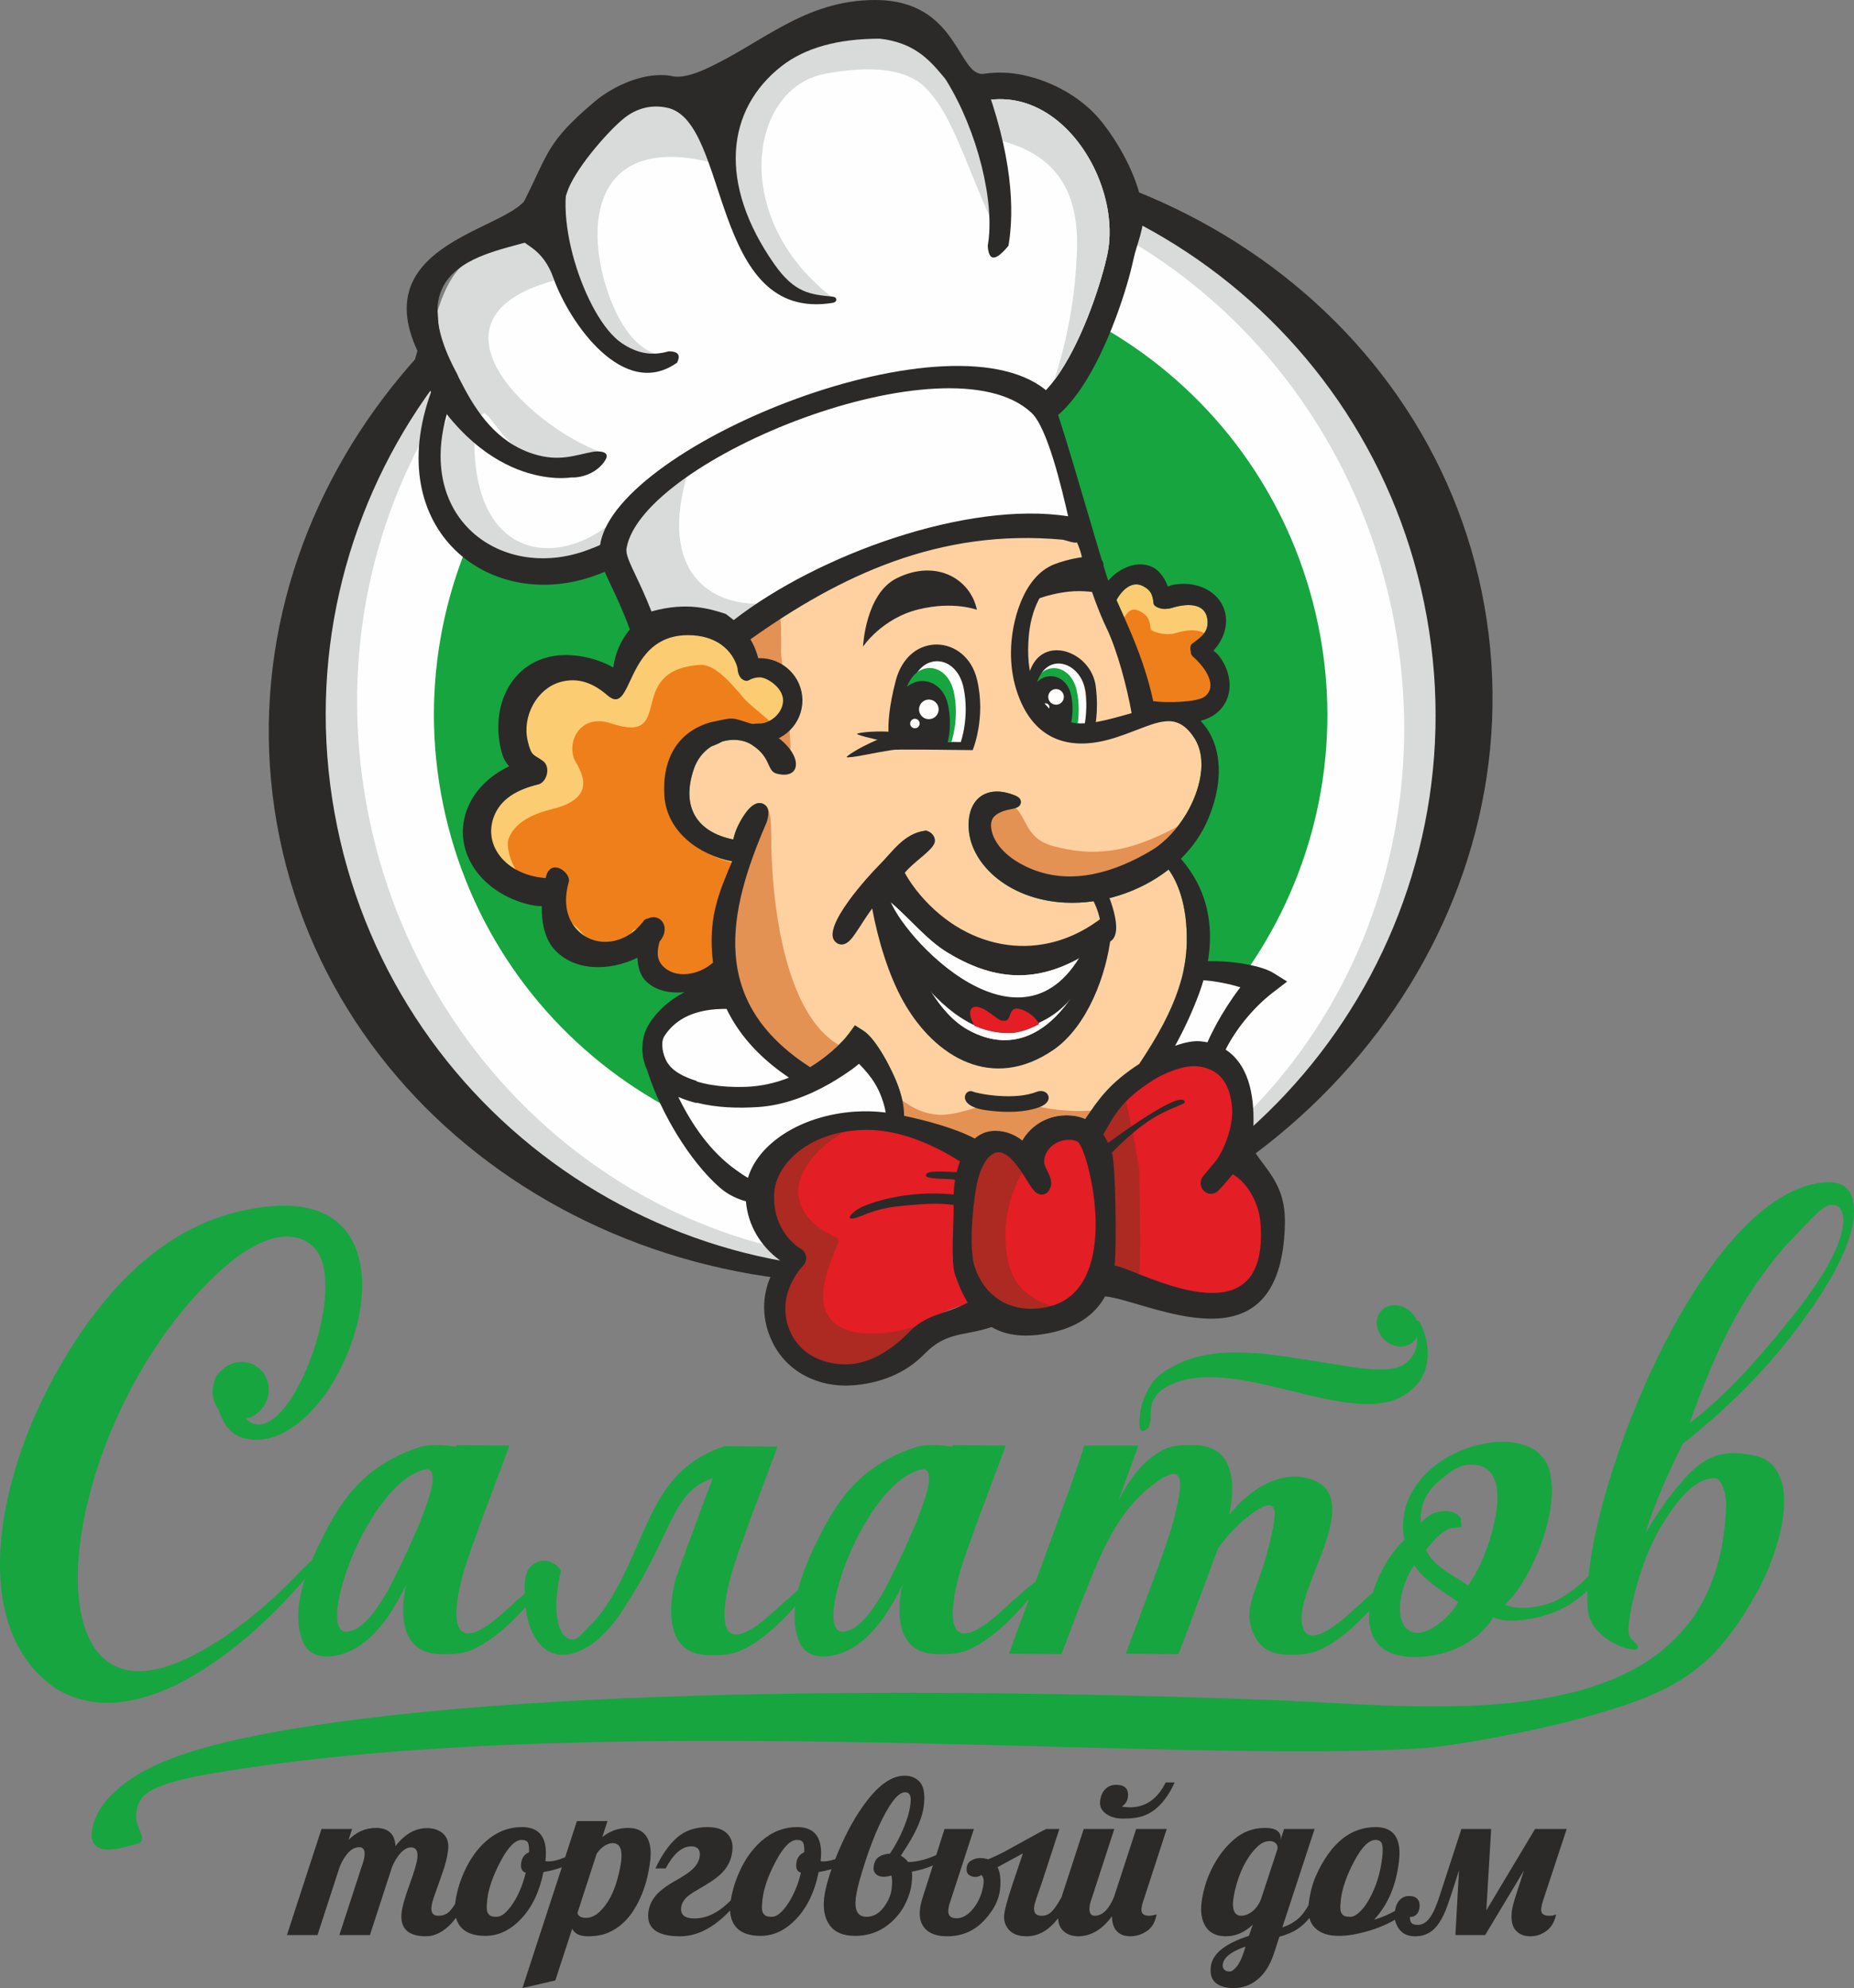 <?xml version="1.0" encoding="UTF-8"?>
<!DOCTYPE svg PUBLIC "-//W3C//DTD SVG 1.1//EN" "http://www.w3.org/Graphics/SVG/1.1/DTD/svg11.dtd">
<!-- Creator: CorelDRAW 2019 (64-Bit) -->
<svg xmlns="http://www.w3.org/2000/svg" xml:space="preserve" width="44.675mm" height="47.912mm" version="1.1" style="shape-rendering:geometricPrecision; text-rendering:geometricPrecision; image-rendering:optimizeQuality; fill-rule:evenodd; clip-rule:evenodd"
viewBox="0 0 3769.19 4042.27"
 xmlns:xlink="http://www.w3.org/1999/xlink">
 <rect x="0" y="0" width="3769.19" height="4042.27" fill="#808080" stroke="none"/>
 <defs>
  <style type="text/css">
   <![CDATA[
    .fil2 {fill:#FEFEFE}
    .fil1 {fill:#D9DADA}
    .fil0 {fill:#2B2A29}
    .fil9 {fill:#FCCC73}
    .fil10 {fill:#EF7F1A}
    .fil15 {fill:#AC2A21}
    .fil3 {fill:#17A540}
    .fil8 {fill:#E49154}
    .fil11 {fill:#FEFEFE;fill-rule:nonzero}
    .fil12 {fill:#FEFEFE;fill-rule:nonzero}
    .fil4 {fill:#2B2A29;fill-rule:nonzero}
    .fil6 {fill:#2B2A29;fill-rule:nonzero}
    .fil13 {fill:#E31E24;fill-rule:nonzero}
    .fil14 {fill:#AC2A21;fill-rule:nonzero}
    .fil5 {fill:#17A540;fill-rule:nonzero}
    .fil7 {fill:#FFD1A1;fill-rule:nonzero}
   ]]>
  </style>
 </defs>
 <g id="Слой_x0020_1">
  <g id="_2734859830208">
   <g>
    <path class="fil0" d="M562.99 1675.17c111.18,626.54 750.84,1035.14 1428.7,912.68l0 0c677.88,-122.46 1137.26,-729.62 1026.08,-1356.16l0 0c-111.19,-626.53 -750.84,-1035.15 -1428.72,-912.69l0 0c-677.86,122.46 -1137.25,729.65 -1026.06,1356.17l0 0z"/>
    <path class="fil1" d="M680.02 1652.27c109.81,613.24 695.95,1021.32 1309.18,911.51l0 0c613.24,-109.82 1021.34,-695.94 911.52,-1309.19l0 0c-109.81,-613.22 -695.95,-1021.33 -1309.19,-911.51l0 0c-613.23,109.81 -1021.32,695.96 -911.51,1309.19l0 0z"/>
    <path class="fil2" d="M745.21 1636.46c110.65,605.15 668.28,1013.75 1245.51,912.66l0 0c577.25,-101.08 955.48,-673.57 844.82,-1278.72l0 0c-110.65,-605.14 -668.28,-1013.76 -1245.53,-912.67l0 0c-577.22,101.08 -955.46,673.6 -844.81,1278.73l0 0z"/>
    <path class="fil3" d="M911.43 1681.32c125.86,485.43 621.4,776.91 1106.82,651.05l0 0c485.44,-125.86 776.93,-621.4 651.07,-1106.83l0 0c-125.86,-485.43 -621.4,-776.92 -1106.85,-651.06l0 0c-485.42,125.86 -776.91,621.41 -651.04,1106.84l0 0z"/>
   </g>
   <path class="fil4" d="M866.16 3936.92c-36.83,0 -53.39,-16.17 -49.67,-48.66 1.34,-11.81 6.72,-30.57 16.12,-56.46 9.43,-25.82 14.71,-43.64 15.82,-53.49 1.7,-14.76 -2.64,-22.15 -13.08,-22.15 -10.34,0 -20.54,8.27 -30.64,24.65 -2.87,4.67 -5.43,9.72 -7.63,15.17l-45.04 138.42 -62.15 0 48.58 -148.92c1.24,-3.38 2.09,-6.98 2.51,-10.77 1.44,-12.66 -2.07,-18.92 -10.55,-18.92 -8.5,0 -16.22,3.96 -23.07,11.86 -6.87,7.91 -12.48,17.39 -16.85,28.32l-45.04 138.42 -62.12 0 70.29 -215.72 62.2 0 -7.24 22.3c16.16,-16.25 34.63,-24.39 55.48,-24.39 25.4,0 38.71,12.38 40.02,37.03 18.6,-24.44 40.02,-36.59 64.19,-36.59 13.59,0 24.55,3.75 32.79,11.37 8.29,7.54 11.6,18.68 9.95,33.28 -1.68,14.6 -5.97,31.42 -12.98,50.54l-14.88 42.15c-3.33,9.12 -5.27,16.54 -5.91,22.3 -1.43,12.35 3.12,18.53 13.62,18.53 9.71,0 17.54,-3.08 23.44,-9.28 5.86,-6.18 12.09,-15.81 18.65,-28.81l18.14 0c-14.34,31.71 -30.31,53.98 -48.12,66.72 -12.19,8.77 -24.47,13.08 -36.84,13.08zm319.18 -166.38c-19.49,18.27 -46.39,30.2 -80.52,35.81 -7.88,39.33 -22.74,70.75 -44.7,94.34 -22,23.59 -46.34,35.38 -73.16,35.38 -33.15,0 -53.13,-12.23 -59.89,-36.59 -2.33,-8.63 -2.98,-18.06 -1.79,-28.47 1.19,-10.36 3.26,-20.93 6.29,-31.71 2.94,-10.72 7.03,-21.81 12.04,-33.15 11.58,-25.74 26.33,-46.6 44.5,-62.56 21.57,-19.13 45.99,-28.69 73.23,-28.69 36.89,0 52.74,23 47.49,68.86l-0.05 0.44c1.39,0.29 3.77,0.44 7.15,0.44 7.7,0 17.89,-2.46 30.59,-7.42 12.71,-4.88 24.86,-11.06 36.36,-18.48l2.46 11.79zm-116.49 37.03c-7.52,-1.94 -10.67,-8.32 -9.43,-19.12 1.24,-10.86 6.59,-18.27 16.05,-22.36 0.46,-9.15 -0.24,-15.61 -2.09,-19.35 -1.86,-3.8 -6.2,-5.74 -12.95,-5.74 -13.23,0 -27.46,14.6 -42.89,43.69 -15.4,29.2 -24.39,55.09 -26.97,77.68 -1.58,13.88 -1.38,22.71 0.73,26.46 2.09,3.67 4.55,6.05 7.26,7.03 2.69,1.01 6.39,1.45 11.19,1.45 9.85,0 20.54,-8.63 32.23,-25.89 11.65,-17.24 20.65,-38.53 26.9,-63.85zm94.44 113.98l-34.36 105.12 -66.88 15.61 110.85 -339.62 62.12 0 -10.59 32.43c15.71,-12.28 33.15,-18.48 52.43,-18.48 24.86,0 39.69,11.94 44.57,35.81 1.65,8.71 1.84,18.71 0.54,29.98 -1.27,11.29 -3.22,22.66 -5.89,33.95 -2.58,11.3 -6.18,22.59 -10.72,33.93 -4.5,11.29 -9.97,22.14 -16.41,32.51 -6.43,10.44 -14.11,19.63 -22.86,27.67 -8.77,8.14 -18.86,14.52 -30.1,19.35 -11.35,4.75 -24.96,7.1 -41.09,7.1 -16.02,0 -26.62,-5.09 -31.6,-15.37zm99.61 -138.2c2.74,-23.88 -3.18,-35.81 -17.65,-35.81 -4.88,0 -10.23,1.79 -16.05,5.32 -5.79,3.44 -11.14,8.84 -16.07,15.97l-39.22 120.72c1.75,6.61 7.49,9.92 17.26,9.92 9.8,0 18.97,-4.11 27.65,-12.23 16.87,-16.05 29.12,-38.91 36.9,-68.68 3.59,-13.23 6.02,-24.94 7.18,-35.22zm244.29 73.77c-40.15,53.2 -81.63,79.8 -124.27,79.8 -46.95,0 -68.58,-16.17 -64.85,-48.66 2.07,-18.27 11.79,-34.03 29.2,-47.39 7.42,-5.76 15.27,-10.93 23.72,-15.61 8.35,-4.6 16.23,-9.36 23.57,-14.32 17.1,-11.21 26.48,-23.51 28.01,-36.87 1.52,-13.31 -4.32,-20 -17.55,-20 -18.55,0 -35.81,14.96 -51.65,44.86l-20.86 0c12.55,-26.95 27.08,-47.65 43.41,-62.25 16.33,-14.52 37.16,-21.78 62.48,-21.78 25.22,0 41.34,8.76 48.29,26.31 2.4,6.18 3.13,13.67 2.12,22.43 -1,8.84 -3.17,16.62 -6.48,23.51 -3.31,6.9 -7.37,13.03 -12.25,18.35 -7.8,8.68 -19.38,17.55 -34.57,26.51l-17.83 10.6c-13.05,7.39 -21.71,13.88 -25.87,19.48 -4.08,5.53 -6.51,10.86 -7.08,15.9 -1.73,15.17 7.34,22.71 27.26,22.71 19.84,0 39.25,-7.62 58.35,-22.95 6.98,-5.6 14.28,-12.5 22.11,-20.62l14.73 0zm237.63 -86.59c-19.48,18.27 -46.39,30.2 -80.51,35.81 -7.89,39.33 -22.75,70.75 -44.71,94.34 -21.99,23.59 -46.34,35.38 -73.16,35.38 -33.15,0 -53.13,-12.23 -59.89,-36.59 -2.33,-8.63 -2.97,-18.06 -1.78,-28.47 1.19,-10.36 3.26,-20.93 6.28,-31.71 2.94,-10.72 7.03,-21.81 12.04,-33.15 11.58,-25.74 26.33,-46.6 44.5,-62.56 21.58,-19.13 46,-28.69 73.23,-28.69 36.9,0 52.74,23 47.49,68.86l-0.05 0.44c1.39,0.29 3.77,0.44 7.15,0.44 7.7,0 17.89,-2.46 30.6,-7.42 12.71,-4.88 24.86,-11.06 36.35,-18.48l2.46 11.79zm-116.49 37.03c-7.52,-1.94 -10.67,-8.32 -9.43,-19.12 1.24,-10.86 6.59,-18.27 16.05,-22.36 0.46,-9.15 -0.23,-15.61 -2.09,-19.35 -1.86,-3.8 -6.2,-5.74 -12.94,-5.74 -13.23,0 -27.47,14.6 -42.89,43.69 -15.41,29.2 -24.4,55.09 -26.98,77.68 -1.58,13.88 -1.37,22.71 0.73,26.46 2.09,3.67 4.55,6.05 7.26,7.03 2.69,1.01 6.39,1.45 11.2,1.45 9.85,0 20.54,-8.63 32.22,-25.89 11.65,-17.24 20.65,-38.53 26.9,-63.85zm225.46 -2.07c0.98,4.88 0.79,13.23 -0.55,24.93 -1.34,11.74 -5.06,24.16 -11.24,37.32 -6.1,13.1 -14.16,24.75 -24.19,34.89 -21.94,22.3 -48.39,33.44 -79.46,33.44 -23.72,0 -40.75,-6.98 -51.16,-21.06 -10.41,-14.03 -14.32,-32.66 -11.68,-55.87 2.66,-23.3 12.04,-54.16 28.09,-92.64 17.41,-41.83 37.26,-77.08 59.43,-105.76 26.04,-33.57 51.37,-50.34 75.95,-50.34 13.46,0 23.98,4.55 31.57,13.59 7.68,9.07 10.21,24.73 7.65,47.11 -2.53,22.3 -13.44,48.88 -32.51,79.59l-14.37 22.37c5.84,3.08 10.72,7.34 14.78,12.87 18.99,0 40.51,-5.84 64.55,-17.54 6.72,-3.23 12.53,-6.41 17.57,-9.64l2.62 11.79c-18.84,17.7 -44.56,29.35 -77.05,34.96zm-114.06 54.34c-2.84,25.04 4.52,37.47 22.06,37.47 13.28,0 24.78,-6.25 34.32,-18.69 9.58,-12.53 15.11,-25.24 16.59,-38.26 1.49,-13 1.21,-22 -0.7,-27.11 -4.67,1.73 -10.12,2.58 -16.46,2.58 -6.33,0 -11.29,-1.86 -14.98,-5.61 -3.67,-3.72 -5.15,-8.39 -4.52,-14.01 1.11,-9.56 4.55,-16.33 10.23,-20.36 5.74,-3.96 13.38,-6.33 23.02,-7.03 15.91,-23.88 27.98,-48.97 36.25,-75.43 2.66,-8.99 4.52,-17.7 5.48,-26.18 0.98,-8.5 0.51,-14.47 -1.32,-17.9 -1.84,-3.47 -5.17,-5.2 -10.01,-5.2 -8.83,0 -19.07,9.15 -30.88,27.42 -19.48,30.33 -38.3,75.43 -56.54,135.24 -6.93,22.87 -11.14,40.55 -12.55,53.05zm436.53 -2.72c-24.18,53.2 -53.74,79.8 -88.76,79.8 -16.54,0 -28.71,-4.37 -36.38,-13.23 -7.7,-8.92 -10.91,-19.2 -9.57,-30.98 1.32,-11.66 7.11,-32.64 17.35,-63l20.65 -61.32 -51.58 28.04c5.61,10.65 7.29,26.02 4.99,46.18 -2.28,19.89 -12.12,39.69 -29.7,59.38 -20.65,23.31 -46.48,34.94 -77.54,34.94 -19.77,0 -34.47,-4.81 -44.01,-14.52 -9.58,-9.69 -13.38,-23.24 -11.39,-40.62 0.9,-7.75 2.84,-15.97 5.76,-24.65l44.21 -138.42 59.62 0 -49.36 151.86c-1.14,2.51 -1.97,6.54 -2.58,12.01 -1.35,11.79 4.24,17.68 16.69,17.68 12.51,0 24.21,-6.98 35.04,-21.06 11.01,-14.17 17.7,-30.98 19.93,-50.55 0.83,-7.13 -0.7,-12.58 -4.45,-16.41 -3.7,2.67 -7.8,3.96 -12.4,3.96 -4.52,0 -8.84,-1.37 -12.9,-4.16 -3.85,-2.94 -5.42,-7.78 -4.67,-14.44 0.78,-6.69 3.91,-11.58 9.53,-14.83 5.56,-3.23 11.4,-4.88 17.52,-4.88 6.1,0 11.7,0.88 16.82,2.53 11.26,-4.75 21.67,-9.58 31.23,-14.55l56.16 -30.9c9.46,-5.4 19.63,-10.81 30.47,-16.26l26.75 0 -34.94 107.01 -11.55 33.28c-2.84,8.27 -4.37,14.32 -4.81,18.11 -1.39,12.09 3.67,18.11 15.19,18.11 8.68,0 16.05,-3.36 22.01,-10.13 5.92,-6.54 12.1,-15.89 18.55,-27.96l18.11 0zm92.66 -228.17c17.99,0 26,8.19 24.11,24.68 -0.95,8.4 -5.11,14.88 -12.53,19.33 4.39,1.16 10.07,1.73 17.05,1.73 31.34,0 55.51,-16.9 72.36,-50.54l18.14 0c-17.96,39.4 -41.5,62.84 -70.57,70.1 -9.25,2.22 -20.82,3.38 -34.7,3.38 -13.93,0 -25.43,-3.31 -34.52,-10 -8.99,-6.69 -12.99,-15.17 -11.8,-25.53 1.16,-10.28 4.67,-18.4 10.59,-24.29 5.84,-5.91 13.18,-8.87 21.89,-8.87zm-53.77 247.29c-1.45,12.66 2.14,18.97 10.7,18.97 15.17,0 28.14,-12.71 38.86,-38.09l45.15 -138.42 62.12 0 -47.73 146.62c-1.79,4.88 -3,10 -3.59,15.17 -1.14,9.85 4.21,14.73 16,14.73 3.1,0 7.96,-0.93 14.62,-2.72 -2.71,15.61 -9.32,26.87 -19.77,33.93 -10.44,6.97 -21.6,10.49 -33.54,10.49 -11.94,0 -21.11,-3.52 -27.62,-10.62 -6.54,-7.05 -9.72,-17.18 -9.64,-30.2 -19.94,27.23 -42.92,40.83 -68.86,40.83 -12.94,0 -23.41,-4.08 -31.47,-12.23 -7.93,-8.11 -10.88,-21.26 -8.82,-39.4 0.94,-8.12 3.16,-17.55 6.59,-28.17l45.1 -138.42 62.2 0 -47.75 146.62c-1.27,3.67 -2.12,7.34 -2.53,10.93zm331.76 37.11c-16.85,15.73 -34.99,23.56 -54.47,23.56 -26.17,0 -42.33,-12.28 -48.48,-36.87 -2.24,-8.84 -2.68,-18.92 -1.39,-30.21 1.29,-11.29 3.59,-22.59 6.83,-33.92 3.22,-11.3 7.54,-22.59 12.92,-33.8 11.84,-24.73 27.03,-45.17 45.53,-61.27 18.55,-16.17 39.67,-24.24 63.26,-24.24 12.35,0 21.03,2.02 26.04,6.2 4.96,4.16 7.14,9.33 6.41,15.66l-0.31 2.53 7.24 -22.3 62.11 0 -65.63 200.11c13.59,-4.31 25.12,-11.01 34.65,-19.92 9.48,-8.92 18.43,-22.87 26.75,-41.76l18.11 0c-15.14,37.03 -36.48,61.48 -63.95,73.26 -7.54,3.23 -14.73,5.69 -21.52,7.42l-10.06 31.14c-8.68,27.67 -21.91,47.67 -39.69,59.89 -13.1,8.92 -27.5,13.44 -43.1,13.44 -15.52,0 -27.65,-3.47 -36.25,-10.36 -8.66,-6.83 -12.06,-17.91 -10.34,-33.08 3,-26.22 28.81,-47.15 77.49,-62.76l7.85 -22.71zm50.28 -154.03c0.75,-6.39 -1.73,-11.14 -7.44,-14.08 -2.17,-1.24 -4.96,-1.89 -8.47,-1.89 -9.07,0 -17.99,4.26 -26.52,12.82 -20.62,20.7 -35.43,50.33 -44.52,88.94 -1.39,5.89 -2.37,12.15 -3.15,18.76 -1.45,12.74 0.2,21.65 4.94,26.75 2.73,3.1 6.38,4.6 10.85,4.6 7.98,0 15.79,-3 23.39,-9.12 7.52,-6.1 13.36,-14.32 17.34,-24.6l33.59 -102.17zm-65.01 198.45c-29.25,10.15 -44.68,22.37 -46.34,36.69 -0.65,5.74 1.6,10.05 6.74,12.87 1.71,0.78 4.4,1.21 7.83,1.21 3.54,0 7.99,-3.1 13.29,-9.36 5.4,-6.25 10.17,-15.89 14.55,-28.96l3.93 -12.45zm426.69 -23.36l7.26 -131.66 -8.58 27.18c-5.48,17.26 -10.62,32.56 -15.35,45.79 -4.76,13.31 -10.13,24.4 -16.05,33.39 -11.94,18.53 -28.19,27.8 -48.68,27.8 -12.51,0 -22,-3.23 -28.61,-9.69 -6.5,-6.4 -10.85,-14.38 -12.87,-23.79 -25.53,14.44 -54.16,24.52 -85.79,30.13 -9.9,1.7 -19.57,2.51 -28.96,2.51 -20.93,0 -36.85,-5.4 -47.84,-16.17 -10.98,-10.86 -15.27,-27.03 -12.82,-48.53 2.48,-21.58 7.39,-40.7 14.78,-57.47 29.61,-65.99 70.05,-98.99 121.32,-98.99 36.89,0 52.74,23 47.49,68.86 -5.66,49.62 -22.66,89.46 -50.91,119.67 16.57,-5.2 30.83,-11.22 42.72,-18.14 1.37,-9.62 4.65,-17.11 9.82,-22.43 5.2,-5.25 11.5,-7.83 19.12,-7.83 7.58,0 13.18,2.02 16.8,6.18 3.54,4.18 4.99,9.72 4.21,16.62 -0.8,6.97 -3.12,12.09 -6.92,15.4 -3.86,3.31 -7.96,4.65 -12.4,4.08 -0.67,3.23 -0.08,6.82 1.73,10.65 1.83,3.87 6.43,5.81 13.93,5.81 12.71,0 23.45,-9.12 32.17,-27.39 4.05,-8.39 7.8,-17.83 11.21,-28.24l45.4 -139.44 60.47 0 -9.85 165.58 99.15 -165.58 64.29 0 -48.4 146.62c-1.65,5.17 -2.84,10.36 -3.41,15.38 -1.11,9.71 4.26,14.52 16.05,14.52 4.11,0 7.08,-0.29 8.94,-0.85l5.24 -1.86c-2.87,14.44 -9.25,25.45 -19.02,33.07 -9.8,7.55 -20.93,11.35 -33.51,11.35 -12.56,0 -22.46,-4.08 -29.66,-12.23 -7.29,-8.11 -9.8,-21.26 -7.73,-39.4 0.73,-6.31 3.64,-17.55 8.87,-33.65l15.68 -48.45 -78.84 131.22 -60.47 0zm-175.14 -73.13c13.98,-24.96 22.77,-53.41 26.41,-85.27 1.38,-12.09 1.24,-20.92 -0.49,-26.53 -1.65,-5.61 -6.1,-8.48 -13.2,-8.48 -13.67,0 -28.11,14.6 -43.54,43.69 -15.4,29.2 -24.39,55.09 -26.97,77.68 -1.58,13.88 -1.37,22.71 0.73,26.46 2.09,3.67 4.55,6.05 7.26,7.03 2.69,1.01 6.59,1.45 11.84,1.45 5.2,0 11.29,-3.23 18.22,-9.64 7,-6.45 13.62,-15.25 19.77,-26.38z"/>
   <g>
    <path class="fil5" d="M3317.86 3115.49c0,1.96 -0.97,3.91 -2.94,5.87 -16.85,28.89 -71.19,117.8 -143.87,151.67 -46.53,21.67 -111.5,28.76 -134.86,15.03 -45.02,71.47 -131.55,85.54 -179.19,80.03 -126.42,-14.62 -65.26,-179.12 -2.02,-237.05 -32.83,-180.65 259.55,-263.2 294.54,-143.01 25.1,86.22 -41.28,231.95 -89.8,274.26 18.89,11.34 70.25,8.18 103.39,-7.68 77.11,-36.89 144.89,-149.42 144.47,-149.42 6.86,0 10.28,3.43 10.28,10.28zm-353.45 141.55c-32.31,-21.56 -72.43,-46.53 -89.09,-74.92 -25.83,33.67 -47.51,117.86 -6.01,135.45 31.48,13.35 82.42,-33.63 95.09,-60.53zm21.88 -279.02c-19.74,0.95 -36.49,13.51 -50.21,24.39 -34.3,27.18 -49.31,50.67 -47.63,94.39 15.67,-18.59 33.52,-24.41 49.19,-24.41 14.69,0 25.45,4.89 32.31,14.68 0,0.98 0,3.43 0,7.35 0.98,2.94 1.47,5.38 1.47,7.34 0,2.94 -4.89,4.4 -14.7,4.4 -17.62,0 -38.94,20.9 -57.99,45.49 20.46,37.67 53.52,48.68 85.85,72.18 17.71,-26.06 27.88,-47.12 38.99,-78.46 17.39,-49.11 50.17,-171.58 -37.28,-167.35z"/>
    <path class="fil5" d="M1255.56 3289.28c-22.73,30.57 -45.53,51.71 -68.4,63.45 -22.86,11.73 -43.2,14.84 -60.98,9.35 -17.78,-5.49 -32.25,-19.46 -43.42,-41.93 -11.16,-22.48 -16.49,-53.11 -15.97,-91.9 -0.14,-18.83 3.1,-32.27 9.7,-40.31 6.6,-8.04 14.26,-12.78 22.95,-14.22 8.7,-1.44 16.87,-0.06 24.51,4.13 7.64,4.19 12.98,9.52 16.04,15.95 -8.89,42.17 -11.1,75.29 -6.61,99.36 4.48,24.06 13.65,37.45 27.49,40.11 13.84,2.67 21.86,-12.44 42.4,-32.23 20.55,-19.78 41.78,-52.44 64.21,-97.73 56.41,-114.13 75.68,-221.77 208.57,-263.69l-8.93 60.11c-109.78,27.72 -86.39,106.09 -211.56,289.56z"/>
    <path class="fil5" d="M862.37 3190.46c-3.57,-11.07 -6.45,-23.01 -8.64,-35.82 -45.93,125.68 -101.29,195.85 -166.08,210.53 -38.62,8.75 -63.29,-2.13 -74.03,-32.64 -16.41,-46.66 -5.05,-110.02 34.04,-190.07 41.22,-84.39 86.04,-160.6 203.6,-199.63 20.93,-6.95 48.47,-5.59 78.17,-1.16l-67.07 248.79zm0.78 -202.37c-116.78,27.88 -223.23,334.14 -157.92,329.5 28.04,-1.98 55.67,-34.89 84.75,-86.03 13.32,-26.57 132.95,-257.73 73.17,-243.46z"/>
    <path class="fil5" d="M1871.38 3190.46c-3.57,-11.07 -6.45,-23.01 -8.64,-35.82 -45.93,125.68 -101.29,195.85 -166.08,210.53 -38.62,8.75 -63.29,-2.13 -74.03,-32.64 -16.4,-46.66 -5.05,-110.02 34.04,-190.07 41.22,-84.39 86.04,-160.6 203.6,-199.63 20.94,-6.95 48.47,-5.59 78.17,-1.16l-67.07 248.79zm0.78 -202.37c-116.78,27.88 -223.24,334.14 -157.93,329.5 28.04,-1.98 55.67,-34.89 84.76,-86.03 13.31,-26.57 132.94,-257.73 73.17,-243.46z"/>
    <path class="fil5" d="M1102.34 3222.67c-0.67,4.85 -4.52,11.23 -11.55,19.16 -52.24,62.93 -98.62,101.48 -139.13,115.63 -18.67,6.3 -36.57,5.85 -54.2,5.82 -64.02,-0.09 -93.7,-48.97 -69.49,-153.46 1.11,-4.78 76.4,-208.64 100.64,-271.64l106.75 1.1c-8.54,27.55 -80.93,209.99 -96.17,269.2 -22.69,88.04 -19.13,164.17 86.71,68.09 45.8,-41.59 70.17,-62.18 73.08,-61.78 2.91,0.4 4.02,3.03 3.35,7.88z"/>
    <path class="fil5" d="M2111.36 3222.67c-0.67,4.85 -4.52,11.23 -11.55,19.16 -52.23,62.93 -98.61,101.48 -139.13,115.63 -18.67,6.3 -36.57,5.85 -54.2,5.82 -64.02,-0.09 -93.7,-48.97 -69.49,-153.46 1.11,-4.78 76.4,-208.64 100.64,-271.64l106.75 1.1c-8.54,27.55 -80.92,209.99 -96.17,269.2 -22.69,88.04 -19.13,164.17 86.71,68.09 45.8,-41.59 70.17,-62.18 73.08,-61.78 2.91,0.4 4.02,3.03 3.35,7.88z"/>
    <path class="fil5" d="M2823.47 3223.72c-0.66,4.84 -4.52,11.23 -11.55,19.15 -52.23,62.94 -98.61,101.49 -139.13,115.63 -18.67,6.31 -36.58,5.86 -54.2,5.83 -30.35,-0.04 -52.98,-11.06 -65.81,-33.76 -24.91,-44.1 -8.29,-77.21 6.43,-119.95 7.33,-21.3 13.25,-39.7 16.52,-52.4 20.05,-77.83 33.06,-130.38 -38.54,-74.62 -54.11,42.12 -85.49,99.37 -111.79,160.26 -25.73,43.21 -47.97,86.41 -59.72,119.28l-10.01 0c57.27,-91.52 99.63,-305.92 237.05,-353.9 18.67,-6.3 36.78,-8.52 54.2,-5.82 137.59,21.29 2.16,201.74 -0.66,282.33 -1.59,45.44 22.91,62.58 100.79,-8.12 45.8,-41.58 78.59,-71.38 81.49,-70.98 2.91,0.4 -4.4,12.24 -5.06,17.08z"/>
    <path class="fil5" d="M2314.41 2939.25c-4.88,13.58 -20.88,57.42 -40.99,112.28 0.97,-1.91 1.94,-3.81 2.93,-5.69 23.69,-45.27 54.1,-83.1 96.54,-101.82 18.67,-6.31 36.57,-5.86 54.19,-5.83 64.03,0.1 93.71,48.98 69.49,153.47 -1.11,4.78 -76.4,208.64 -100.64,271.64l-106.75 -1.1c8.54,-27.55 80.92,-209.99 96.17,-269.2 20.05,-77.83 27.81,-128.27 -43.8,-72.52 -82.21,64.01 -111.99,162.92 -151.1,256.48 -14.91,40.29 -26.8,72.16 -32.25,86.33l-106.75 -1.1c8.18,-26.37 133.76,-356.68 152.82,-422.94l110.15 0z"/>
    <path class="fil5" d="M1647.22 3224.78c-0.67,4.84 -4.52,11.23 -11.55,19.15 -52.24,62.94 -98.61,101.49 -139.13,115.63 -18.67,6.31 -36.57,5.86 -54.2,5.83 -64.02,-0.1 -93.7,-48.98 -69.49,-153.47 1.11,-4.78 76.4,-208.64 100.64,-271.64l106.75 1.11c-8.54,27.55 -80.92,209.98 -96.17,269.19 -22.69,88.05 -19.13,164.18 86.71,68.1 45.8,-41.59 70.17,-62.18 73.08,-61.78 2.91,0.4 4.02,3.04 3.35,7.89z"/>
    <g>
     <path class="fil5" d="M2370.25 2820.38c-10.72,5.97 -19.58,15.18 -26.44,27.91 -2.94,6.85 -4.4,16.16 -4.4,27.91 0,11.74 -1.48,20.56 -4.4,26.44l-5.88 4.4c-9.79,6.85 -13.95,-0.24 -12.49,-21.3 1.47,-21.05 6.13,-38.92 13.95,-53.61 9.8,-22.53 26.44,-39.66 49.95,-51.41 43.08,-25.46 99.88,-35.26 170.38,-29.38 17.63,0 76.88,8.32 177.73,24.96 61.69,10.77 102.32,10.77 121.91,0 11.74,-6.85 20.07,-15.67 24.96,-26.43 5.88,-12.73 7.1,-24.48 3.67,-35.25 -3.43,-10.77 -3.18,-20.08 0.74,-27.91 1.96,-0.99 2.94,-1.47 2.94,-1.47 4.39,-2.75 56.76,101.06 -29.59,152.44 -113.62,67.61 -349.92,-91.46 -483.03,-17.31z"/>
     <path class="fil3" d="M2867.91 2667.04c18.44,16.95 21.57,43.59 6.98,59.45 -14.6,15.9 -41.4,15.02 -59.85,-1.93 -18.45,-16.95 -21.55,-43.57 -6.95,-59.46 14.6,-15.89 41.4,-15.01 59.83,1.94z"/>
    </g>
    <path class="fil5" d="M496.88 2924.45c-24.18,-6 -41.68,-24.73 -52.14,-57.36 -14.03,-43.71 -12.63,-69.77 4.2,-78.13 6.56,-3.26 11.42,0.06 14.57,9.88 1.05,3.29 2.17,8.45 3.33,15.46 1.16,7.03 2.27,12.19 3.32,15.46 73.87,230.29 255,-204.62 168.42,-292.98 -29.99,-30.62 -94.01,-45.53 -203.25,58.72 -324.17,309.42 -397.18,956.87 -39.32,768.56 79.34,-41.76 149.04,-100.2 216.53,-171.18 19.03,-20.02 42.06,-36.01 59.98,-59.03l13.84 -14.72c-12.81,20.87 -26.47,41.39 -41.8,60.87 -120.52,153.67 -358.07,357.62 -529.75,254.03 -183.55,-123.53 -124.78,-441.7 20.7,-679.37 96.29,-157.31 227.15,-286.87 418.4,-302.35 339.73,-27.5 136.06,520.06 -57.02,472.15z"/>
    <path class="fil3" d="M491.33 2769.11c31.5,0 56.1,26.17 54.92,58.46 -1.17,32.28 -27.66,58.46 -59.17,58.46 -31.5,0 -56.09,-26.18 -54.92,-58.46 1.17,-32.29 27.66,-58.46 59.17,-58.46z"/>
    <path class="fil5" d="M3705.9 2404.22c37.9,-3.86 58.72,10.88 62.6,45.37 6.8,60.57 -36.71,151.08 -130.53,271.51 -60.4,76.64 -132.86,148.25 -217.39,214.81 -27.32,56.53 -58.05,121.67 -75.2,181.71 21.16,-38.09 46.99,-74.5 77.46,-109.21 40.64,-46.56 72.53,-53.94 103.85,-53.94 11.2,0 46.39,3.74 61.39,12.54 77.92,45.73 20.81,201.5 -10.55,259.95 -89.6,167.05 -168.14,212.26 -348.08,262.55 -123.92,34.63 -282.36,61.32 -333.35,64.69 -509.6,33.76 -1646.79,-78.89 -2429.06,45.81 -55.88,8.9 -132.61,21.29 -167.4,45.27 -16.28,11.22 -22.96,29.04 -22.96,50.15 0,21.12 22.01,41.82 6.73,52.38l-30.62 7.92c-50.78,13.14 -72.67,-0.46 -65.03,-38.27 7.64,-37.81 33.42,-67.74 72.69,-96.33 52.62,-38.31 138.31,-68.25 260.14,-92.38 543.04,-107.53 1515.1,-93.26 2070.87,-71.94 334.2,12.82 900.2,93.41 917.73,-393.36 1,-27.91 -9.99,-57.89 -22.69,-57.89 -27.93,0 -61.36,18.65 -108.12,95.56 -43.82,72.08 -67.62,177.93 -67.62,213.49 0,9.32 3.18,16.52 9.53,21.59 6.35,5.08 9.53,9.31 9.53,12.71 0,3.38 -2.12,5.08 -6.35,5.08 -31.33,0 -90.71,-33.43 -95.24,-78.92 -20.31,-203.74 222.16,-844.76 477.66,-870.84zm41.17 70.78c-1.98,-17.66 -10.17,-26.12 -24.57,-25.35 -21.88,2.46 -52.06,42.98 -94.16,85.19 -95.05,110.89 -142.42,217.07 -193.37,358.58 56.6,-42.13 120.06,-106.77 190.35,-193.89 84.77,-102.38 125.35,-177.22 121.74,-224.52z"/>
   </g>
   <g>
    <path class="fil6" d="M2181.19 2448.38c6.12,-4.23 10.93,-10.3 14.34,-18.38 1.38,-4.31 1.72,-10.01 1.05,-17.1 -0.68,-7.1 -0.3,-12.5 1.12,-16.22l3.29 -3c5.52,-4.7 8.44,-0.65 8.77,12.14 0.33,12.79 -1.44,23.84 -5.32,33.17 -4.61,14.16 -13.66,25.47 -27.17,33.92 -24.53,17.86 -58.25,27.07 -101.14,27.6 -10.64,1.02 -46.88,-0.57 -108.73,-4.79 -37.86,-2.93 -62.38,-0.57 -73.59,7.06 -6.69,4.81 -11.2,10.61 -13.54,17.4 -2.81,8.02 -2.87,15.19 -0.18,21.49 2.69,6.31 3.09,11.94 1.17,16.89 -1.12,0.71 -1.69,1.05 -1.69,1.05 -2.49,1.92 -40.11,-57.72 9.04,-93.73 64.67,-47.39 216.51,34.96 292.57,-17.5z"/>
    <path class="fil0" d="M1889.66 2569.72c-12.1,-9.17 -15.53,-25.07 -7.63,-35.48 7.88,-10.44 24.11,-11.47 36.23,-2.3 12.09,9.17 15.53,25.07 7.63,35.5 -7.89,10.42 -24.11,11.45 -36.23,2.28z"/>
   </g>
   <path class="fil2" d="M1287.47 1104.75c-50.75,27.72 -130.85,65.93 -189.05,53.68 -107.21,-22.56 -204.36,-70.22 -236.07,-178.69 -9.53,-32.62 32.31,-159.64 50.03,-200.6 8.47,-19.59 -61.14,-48.95 -0.02,-190.24 53.47,-123.62 150.59,-73.76 216.55,-155.07 14.78,-18.23 28.01,-43.07 38.83,-77.92 27.32,-88.09 91.68,-184.87 193.99,-163.35 46.97,9.89 116.55,-29.15 176.42,-72.26 104.59,-75.32 309.35,-166.8 391.73,2.44 9.1,18.71 42.24,58.58 74.36,53.98 179.39,-25.67 305.86,191.86 273.55,345.44 -19.08,90.67 -107.05,347.58 -216.15,325.27 -48.21,-9.86 -361.34,17.51 -411.55,40.79 -65.67,30.45 -122.38,47.95 -180.02,108.68 -52.48,55.3 -82.92,28.96 -151.92,100.67 -2.48,2.58 -28.84,6.17 -30.69,7.18z"/>
   <path class="fil1" d="M1622.46 608.71c-9.53,2.19 -61.57,-62.53 -102.51,-133.95 -40.95,-71.47 -58.32,-95.98 -78.94,-145.74 -218.83,-51.52 -251.3,106.03 -211.97,243.51 27.45,95.94 78.47,159.98 139.37,148.31 13.14,-2.51 -28.96,22.83 -27.92,26.29 -0.38,0.23 -92.16,-41.64 -149.72,-88.72 -28.46,-23.29 -11.38,-99.83 -17.93,-98.6 -354.92,66.46 -100.11,305.42 48.82,359.41l0 10.92c-42.52,4.44 -96.43,7.75 -141.32,-4.31 -55.04,-14.8 -87.06,-94.67 -99.06,-84.61 -9.74,8.18 -16.07,22.13 -16.64,42.12 -8.61,308.79 252.22,274.75 348.42,93.12l1.48 -0.68 0 13.14c-39.35,60.52 -113,177.66 -172.32,173.57 -232.09,-15.98 -206.54,-68.29 -247.09,-170.92 -20.21,-51.18 3.13,-136.95 39.12,-186.98 -31.87,-27.08 -50.39,-70.12 -43.34,-95.21 7.1,-25.23 -7.85,-56.37 -1.75,-75.89 47.43,-151.35 110.79,-100.64 186.49,-157.95 6.09,-4.61 15.48,-2.63 23.95,-2.71 16.47,-17.49 29.84,-50.43 35.01,-69.71 56.82,-212 137.83,-221.06 296.85,-207.22 8.81,0.77 17.86,2.79 27.05,5.59 7.61,-6.24 14.27,-12.46 18.2,-18.8 99.29,-159.8 154.66,-112.97 307.59,-153.54 42.72,-11.32 135.83,46.77 185.75,144.57 56.7,111.1 67,266.15 52.44,297.91l9.16 13.28c-0.16,0.03 -6.94,-15.44 -17.71,-39.77 -56.76,-128.16 -82.3,-220.84 -136.51,-270.58 -52.61,-48.28 -156.94,-32.71 -200.87,-24.35 -154.45,29.41 -194.23,296.63 19.65,457.68l-73.76 0.82z"/>
   <path class="fil4" d="M1300.36 1128.41c-26.49,14.47 -60.68,31.69 -95.95,43.74 -217.05,74.08 -436.58,-104.16 -321.99,-391.05 0.45,-1.13 1.16,-2.08 1.21,-3.07 0.3,-5.2 0.26,-3.59 -0.89,-5.61 -179.1,-264.02 124.72,-297.11 182.65,-362.83 50.01,-98.79 45.64,-120.57 144.42,-203.73 36.46,-30.7 103.09,-62.32 157.41,-50.89 17.23,3.62 40.84,-2.73 66.78,-14.46 114.51,-51.79 200.68,-140.55 345.29,-140.49 170.06,0.06 167.41,157.63 221.14,149.97 27.37,-3.91 53.73,-2.82 78.72,2.44 61.88,13.02 123.26,47.14 162.68,97.76 38.63,49.61 73.05,115.54 81.76,176.41 4.93,34.48 -12.64,68.93 -19.39,101.06 -12.01,57.08 -50.47,177.91 -104.33,258.96 -39.2,58.97 -87.61,98.69 -143.64,87.23 -22.92,-4.69 -118.72,0.6 -211.96,9.84 -82.9,8.22 -161.98,19.36 -182.9,29.06 -12.44,5.77 -23.28,10.54 -33.87,15.19 -49.37,21.71 -94.05,41.36 -137.91,87.58 -28.59,30.13 -51.02,39.2 -75,48.89 -21.37,8.63 -44.34,17.93 -77.01,51.89 -7.65,7.91 -23.97,10.87 -36.12,13.07 -1.28,0.23 -0.58,-0.57 -0.19,-1.07l-0.05 -0.3 -0.88 0.44zm274.43 -590.47c40.29,57.3 72.52,60.83 116.15,64.98 9.61,0.91 8.98,4.58 9.23,6.62 0.43,3.54 -4.52,5.8 -6.75,6.16 -251.11,41.33 -208.51,-369.67 -337.18,-396.72 -35.91,-7.55 -66.07,3.29 -90.46,23.83 -34.14,28.74 -99.44,104.58 -113.42,149.65 -5.88,18.98 -12.47,35.32 -19.61,49.42 -7.4,14.61 -15.48,27 -24.07,37.59 -76.81,35.29 -308.3,34.24 -183.01,274.09 8.97,15.69 8.73,20.1 1.05,37.85 -105.91,244.85 79.26,391.39 260.34,329.59 31.99,-10.93 63.24,-26.67 87.51,-39.92 4.35,-2.37 10.23,-3.48 17.4,-4.78 4.77,-0.86 2.28,7.19 6.74,2.57 40.65,-42.25 69.23,-53.82 95.83,-64.57 18.29,-7.39 35.39,-14.31 55.98,-36.01 51.4,-54.16 100.73,-75.86 155.23,-99.83 11.23,-4.94 22.68,-9.97 33.02,-14.76 26.53,-12.3 112.3,-25 200.23,-33.71 97.53,-9.67 200.1,-14.71 228.02,-8.99 29.55,6.03 60.22,-22.64 87.84,-64.2 49.69,-74.77 85.32,-187.02 96.51,-240.16 5.43,-25.84 5.8,-53.97 1.72,-82.45 -7.43,-51.93 -29.44,-104.44 -62.26,-146.58 -32.03,-41.14 -74.19,-72.15 -122.67,-82.35 -19,-4 -39.12,-4.82 -60.12,-1.81 -93.33,13.36 -82.67,-109.46 -219.17,-124.8 -84.72,-0.03 -151.92,18.29 -200.02,55.9 -112.35,87.83 -130.13,238.36 -14.07,403.39zm-273.5 590.34c0.23,-0.28 0.35,-0.46 -0.05,-0.3l0.05 0.3z"/>
   <path class="fil2" d="M1339.07 1368.15c-86.25,-339.52 -188.62,-187.01 83.68,-476.11 144.52,-153.43 691.94,-209.95 721.56,-31.03 8.77,53 65.59,207.21 35.97,200.98 -246.54,-51.87 -298.9,53.68 -517.82,113.4 -92.97,25.36 -307.8,254.07 -323.39,192.77z"/>
   <path class="fil1" d="M1398.98 959.25c-100.55,329.55 242.71,308.42 309.03,185.31 -107.93,110.77 -234.86,143.4 -268.99,202.56 -6.25,10.82 -53.78,52.19 -76.36,5.44 -25.79,-53.41 -65.82,-68.2 -69.98,-89.94 -0.31,-1.63 -19.29,-29.36 -32.8,-110.63 -13.21,-79.43 55.95,-76.56 38.49,-128.87 -2.76,-8.27 7.49,-52.77 89.83,-74.73l10.8 10.86z"/>
   <path class="fil0" d="M842.14 735.86l39.86 -137.02c12.56,30.1 4.56,51.22 13.59,84.55 9.59,35.47 25.88,62.59 43.91,97.56 29.55,57.27 70.5,118.16 144.25,141.82 53.37,17.12 86.23,2.18 121.77,-4.14 9.82,-1.75 36.38,-2.03 25.25,16.61 -15.26,25.56 -47.24,36.79 -69.19,35.44 0,0 -186.84,33.98 -319.45,-234.82z"/>
   <path class="fil0" d="M1062.52 487.2l102.85 -167.86 1.54 15.82c-51.62,90.28 22.44,312.28 97.25,362.64 31.34,21.09 58,23.83 82.15,19.61 4.36,-0.77 8.67,-1.8 12.95,-3.06 22.32,0.04 23.68,9.69 17.35,22.86 -108.89,78.01 -219.49,-81.73 -251.25,-171.4 -21.92,-61.88 -60.35,-66.26 -62.86,-78.61z"/>
   <path class="fil1" d="M2030.49 284.82c118.97,29.81 164.6,106.36 158.75,230.99 -3.21,68.32 -11.52,148.1 -45.87,257.28 3.88,-5.15 7.72,-10.6 11.5,-16.28 49.69,-74.77 85.32,-187.02 96.51,-240.16 5.43,-25.84 5.8,-53.97 1.72,-82.45 -7.43,-51.93 -29.44,-104.44 -62.26,-146.58 -32.03,-41.14 -74.19,-72.15 -122.67,-82.35 -19,-4 -39.12,-4.82 -60.12,-1.81 -2.29,0.33 -4.57,0.53 -6.83,0.61 -1.06,27.77 -1.25,60.51 20.32,71.21 3.79,1.88 5.11,8.61 8.94,9.56z"/>
   <path class="fil0" d="M1999.14 158.15l-116.67 -74.52 10.11 21.77c15.84,15.71 19.06,38.51 31.94,59.36 62.37,100.96 99.16,247.31 83.56,334.74 1.9,32.9 16.46,31.54 42.2,0 12.39,-73.53 7.85,-183.98 -51.14,-341.35z"/>
   <path class="fil7" d="M1639.16 2164.48l0.02 0.01c2.56,1.7 5.16,3.38 7.8,5.07 7.58,-4.61 15,-9.58 22.24,-14.87 18.95,-13.85 42.72,-34.64 56.92,-53.6l11.98 -16.35 17.11 10.9c27.24,17.35 60.75,84.07 71.13,113.65 3.53,10.06 6.5,20.32 8.71,30.75 1.93,9.16 2.88,18.81 2.94,28.66 44.12,9.24 104.07,25.22 143.7,46.2 9.47,-8.16 20.75,-13.75 34.04,-15.2 21.94,-2.39 45,5.13 62.69,19.34 16.77,-29.26 47.74,-48.63 81.11,-51 18.29,-1.3 33.62,1.33 46.54,6.97 28.9,-41.68 49.09,-72.03 109.98,-111.81 34.35,-51.6 66.07,-106.06 83.26,-163.81l0.19 -0.63 0.19 -0.64 0.19 -0.64 0.19 -0.63 0.19 -0.64 0.02 -0.05 0.35 -1.22 0.18 -0.64 0.19 -0.64 0.18 -0.63 0.18 -0.65 0.18 -0.63 0.03 -0.13 0.14 -0.52 0.17 -0.63 0.18 -0.65 0.17 -0.63 0.17 -0.65 0.17 -0.63 0.07 -0.24 0.1 -0.41 0.17 -0.64 0.16 -0.64 0.16 -0.64 0.16 -0.65 0.17 -0.64 0.08 -0.35 0.08 -0.3 0.15 -0.65 0.16 -0.64 0.16 -0.64 0.15 -0.65 0.15 -0.64 0.12 -0.46 0.03 -0.19 0.15 -0.64 0.14 -0.65 0.15 -0.64 0.15 -0.65 0.14 -0.65 0.14 -0.65 0.14 -0.64 0.14 -0.65 0.13 -0.65 0.14 -0.65 0.13 -0.65 0.27 -1.3 0.13 -0.65 0.13 -0.65 0.13 -0.65 0.13 -0.65 0.25 -1.3 0.13 -0.65 0.13 -0.65 0.12 -0.66 0.12 -0.65 0.13 -0.65 0.05 -0.27 0.07 -0.38 0.12 -0.66 0.12 -0.65 0.11 -0.65 0.12 -0.66 0.11 -0.65 0.07 -0.38 0.04 -0.28 0.11 -0.66 0.11 -0.65c2.1,-12.93 3.38,-26.01 3.75,-39.32 2.1,-82.26 -20.95,-128.71 -36.84,-150.77 -59.16,46.24 -136.91,70.79 -210.15,67.26 -49.54,-2.4 -99.39,-17.87 -138.43,-49.14 -30.84,-24.7 -55.24,-60.26 -57.81,-100.61 -3.78,-59.22 33.71,-89.77 88.39,-70.3 7.69,2.74 18.82,6.54 17.46,17.03 -1.51,11.61 -18.26,12.23 -27.27,14.53 -9.47,2.42 -20.02,6.27 -26.89,13.52 -11.16,11.78 -5.4,33.15 1.08,45.69 14.83,28.73 45.63,48.88 74.72,60.81 82.86,33.98 170.01,6.36 243.4,-37.32 29.18,-17.36 54.07,-45.71 71.36,-74.66 26.55,-44.46 47.09,-112.9 13.21,-159.07 -10.23,-13.95 -25.4,-39.16 -43.11,-41.91 -18.23,-2.83 -49.65,-8.76 -61.21,-22.58l-8.34 -9.96 -27.44 -134.15 -48.15 -50.86 -10.5 -58.87c-2.24,-12.62 -47.79,-41.76 -26.31,-44.42 -2.51,-10.92 -6.85,-24.83 -14.32,-38.47l-5.86 -1.11c-1.27,0.46 -1.97,0.65 -1.97,0.65 0,0 -44.5,-11.27 -106.47,-15.43 -71.02,0.46 -172.62,23.84 -234.61,44.73 -39.12,13.18 -77.18,28.48 -114.07,46.12 -38.88,19.91 -70.91,38.4 -105.01,58.79 -8.44,5.49 -16.81,11.14 -25.1,16.93 -21.34,14.92 -41.53,30.72 -62.07,46.66l-4.93 3.88 -1.38 1.43c14.11,22.9 22.26,49.86 22.26,78.73 0,33.93 -11.25,65.24 -30.21,90.4 39.7,11.42 75.33,44.04 97.92,75.96l-6.5 7.73 0.54 4.85c-2.02,3.44 -6.51,-1.05 -8.46,2.43l-8.87 5.5 -9.86 8.08c-16.82,-27.12 -24.64,-38.64 -52.86,-56.79 -17.26,-11.09 -40.08,-12.03 -59.57,-6.43 -7.11,3.91 -14.59,7.27 -22.34,10.01 -16.72,10.61 -29.02,26.68 -35.6,46.14 -25.72,76.04 5.02,127.81 80.18,143.07 1.75,-6.29 3.29,-12.81 5.96,-19.21 2.11,-5.41 4.65,-10.69 7.42,-15.79 7.69,-14.15 27.33,-47.26 47.74,-37.24 14.27,7.01 10.81,24.21 7.14,36.29l-0.26 0.89 -0.37 0.85c-9.86,22.76 -17.99,46.54 -24.86,70.37l-3.53 12.22 -1.9 -0.07c-62.07,182.52 -50.22,302.75 111.14,409.36z"/>
   <path class="fil8" d="M1497.27 1482.36c2.03,-23.45 55.36,-97.38 17.31,-161.65 -6.05,-10.22 -11.14,-55.89 21.67,-66.61 57.03,-18.6 51.68,-15.9 51.68,73.76 0,14.16 32.74,233.9 12.55,219.5 -45.85,-32.66 -21.81,-20.13 -56.11,-51.06 -8.01,-7.22 -46.88,-16.43 -47.1,-13.95z"/>
   <path class="fil8" d="M1516.42 1686.41c4.8,-20.43 51.3,-103.55 51.3,5.76 0,164.5 34.77,411.62 170.8,446.16 17.8,4.52 40.62,60.68 78,85.99 17.14,11.6 44.88,38.91 90.3,42.11 38.94,2.74 90.74,-21.38 118.58,-24.92 71.83,-9.15 96.11,32.63 250.83,11.05 13.23,-1.85 -88.49,30.04 -92.94,41.06 -10.67,26.37 -126.99,70.7 -248.72,38.78 -44.55,-11.68 -77.17,-38.48 -143.15,-51.32 -150.95,-29.4 -66.04,-72.75 -206,-110.92 -80.13,-21.84 -134.88,-234.13 -114.12,-322.5 4.13,-17.58 7.17,-69.18 23.04,-91.47 4.8,-6.73 20.59,-63.38 22.08,-69.78z"/>
   <path class="fil9" d="M2344.58 1425.67c28.07,3.97 90.17,2.2 104.85,-9.53 26.36,-21.05 2.09,-57.84 -23.16,-80.19 -4.4,-3.9 -5.87,-7.49 -5.23,-10.52 -2.01,-6.74 -1.41,-13.66 2.65,-16.63 19.45,-14.23 32.38,-23.73 31.3,-45.62 -1.69,-34.34 -34.34,-39.03 -73.59,-26.9 -2.98,0.92 -5.7,1.36 -8.18,1.4 -10.86,2.3 -27.26,-3.83 -27.97,-10.42 -1.92,-17.79 -5.04,-27.26 -22.21,-35.92 -21.07,-10.61 -41.26,6.79 -53.24,28.69l0.94 2.12c11.04,24.68 22.29,49.2 32.57,74.21 17.43,42.37 31.8,85.12 41.25,129.3z"/>
   <path class="fil10" d="M2338.62 1451.92c28.07,3.97 90.17,2.2 104.85,-9.52 26.36,-21.05 51,-19.67 25.75,-42.02 -4.4,-3.89 -5.86,-7.48 -5.23,-10.51 -2.01,-6.75 -1.39,-13.67 2.66,-16.64 12.37,-9.04 -0.11,-1.84 -9.33,-22.71 -5.27,-11.92 5.22,-28.08 4.83,-36.03 -1.67,-34.34 -34.34,-39.03 -73.59,-26.9 -2.98,0.92 -5.7,1.36 -8.18,1.4 -10.86,2.3 -40.38,-3.84 -41.09,-10.42 -1.92,-17.79 -5.04,-27.27 -22.21,-35.92 -21.06,-10.61 -28.14,6.78 -40.12,28.69l0.94 2.13c11.04,24.68 22.29,49.2 32.57,74.21 17.43,42.37 18.68,60.06 28.13,104.24z"/>
   <path class="fil9" d="M1475.99 1485.91c4.78,-1.69 10.31,-7.44 15.79,-16.02 3.47,-5.42 27.45,21.95 51.86,20.05 27.02,-2.12 55.01,-33.8 65.12,-46.42 10.77,-13.45 -44.65,-60.03 -42.96,-71.3 0.64,-4.34 -45.35,9.61 -44.97,5.26 4.78,-54.98 -13.3,-109.53 -88.98,-106.3 -71.7,3.07 -75.45,-71.5 -154.47,67.42 -17.28,30.39 -23.72,103.45 -92.85,22.43 -7.26,-8.53 -109.81,-23.21 -130.26,41.37 -27.59,87.16 12.58,154.12 12.54,155.09 -0.01,0.24 -39.98,36 -45.33,42.94 -37.37,48.55 -62.6,118.77 -22.09,169.4 36.29,45.34 104.12,-11.42 138.18,74.99 24.86,63.04 17.57,94.41 118.95,94.41 99.16,0 52.63,-102.4 72.53,19.3 5.51,33.68 139.68,54.36 145.75,28.63 8.48,-35.96 -6.88,-85.63 14.31,-152.5 29.65,-93.52 63.39,-77.07 -9.54,-107.17 -6.94,-2.86 -29.77,-16.04 -31.43,-24.05 -61.02,-12.65 -73.97,-110.19 -63.8,-160.07 6.99,-34.3 66.37,-48.56 91.65,-57.46z"/>
   <path class="fil10" d="M1506.74 1412.88c-15.7,-16.76 -51.2,-63.5 -84.28,-61.07 -156.06,11.49 -45.25,163.75 -180.6,118.92 -65.04,-21.55 -92.92,42.69 -70.9,79.59 17.59,29.47 35.31,74.24 -47.96,94.59 -38.86,9.5 -76.93,26.75 -89.16,61.02 -4.67,13.05 2.37,46.42 19.71,69.6 37.1,49.54 108.62,97.31 124.18,115.38 35.9,41.64 67.39,51.91 102.27,9.4 1.16,-1.4 2.35,-2.68 3.54,-3.87 2.42,-4.66 5.99,-6.87 10.03,-7.32 24.93,-12.2 48.9,17.06 24.08,47.02 -4.86,17.28 25.28,45.61 38.17,59.51 25.89,27.93 72.09,-9.26 100.96,-34.9 -0.8,-6.32 -1.45,-12.73 -1.92,-19.24 -5.41,-75.26 13.31,-122.66 40.72,-186.51 -67.17,-12.81 -132.7,-60.62 -137.64,-132.81 -5.59,-81.58 32.74,-139.11 108.61,-153.55 16.27,-11.17 100.05,25.02 107.2,8.76 2.56,-5.82 -59.44,-49.87 -67,-64.48z"/>
   <path class="fil11" d="M1755.04 2140.88c0,0 -116.58,99.41 -269.16,90.54 -117.12,-6.82 -180.51,-60.77 -152.16,-126.86 37.62,-87.66 163.06,-95.41 163.06,-95.41l9.97 3.09c19.63,56.1 61.63,105.49 132.41,152.24l0.02 0.01c2.56,1.7 5.16,3.38 7.8,5.07 7.58,-4.61 15,-9.58 22.24,-14.87 16.54,-12.09 36.74,-29.46 51.06,-46.28l34.77 32.48z"/>
   <path class="fil11" d="M2578.89 1997.55c0,0 -63.86,49.15 -92.6,100.36 -9.63,17.16 -18.2,36.98 -24.44,58.85 -30.15,-7.72 -69.22,0.9 -114.95,32.79 -94.63,65.97 -164.35,96.75 -220.11,157.31 -19.66,-1.87 -31.69,-3.28 -31.69,-3.28l26.33 -64.99c11.82,-5.93 24.79,-9.59 38.13,-10.55 18.29,-1.3 33.62,1.33 46.54,6.97 28.9,-41.68 49.09,-72.03 109.98,-111.81 34.35,-51.6 66.07,-106.06 83.26,-163.81l0.19 -0.63 0.19 -0.64 0.19 -0.64 0.19 -0.63 0.19 -0.64 0.02 -0.05 0.35 -1.22 0.18 -0.64 0.19 -0.64 0.18 -0.63 0.18 -0.65 0.18 -0.63 0.03 -0.13 0.14 -0.52 0.17 -0.63 0.18 -0.65 0.17 -0.63 0.17 -0.65 0.17 -0.63 0.07 -0.24 0.1 -0.41 0.17 -0.64 0.16 -0.64 0.16 -0.64 0.16 -0.65 0.17 -0.64 0.08 -0.35 0.08 -0.3 0.15 -0.65 0.16 -0.64 0.16 -0.64 0.15 -0.65 0.15 -0.64 0.12 -0.46 0.03 -0.19 0.15 -0.64 0.14 -0.65 0.15 -0.64 0.15 -0.65 0.14 -0.65 0.14 -0.65 0.14 -0.64 0.14 -0.65 0.02 -0.1c4.69,-0.74 9.35,-1.28 13.96,-1.55 103.39,-6.18 159.1,24.87 159.1,24.87z"/>
   <path class="fil4" d="M1754.54 1314.72c0,0 4.78,-107.22 68.08,-138.82 81.59,-40.77 150.94,2.46 163.39,63.91 0,0 -47.6,-18.16 -118.42,-0.88 -74.8,18.24 -113.05,75.79 -113.05,75.79z"/>
   <path class="fil0" d="M1773.14 1847.01c-2.92,4.04 -5.56,7.88 -7.03,9.98 -9.57,13.62 -18.06,27.89 -27.54,41.51 -6.48,9.34 -16.27,23.1 -29.22,21.85 -4.89,-0.47 -9.02,-2.97 -12.23,-6.59 -26.37,-29.62 69.56,-134.16 88.95,-153.49 28.49,-28.42 51.06,-65.35 94.13,-71.31l2.54 -0.35 2.43 0.83c8.52,2.9 15.52,10.51 15.58,19.87 0.1,17.52 -41.58,40.8 -61.3,65.25 8.35,15.87 20.93,32.91 31.93,45.79 96.92,113.45 248.62,140.45 370.93,44.04l18 20.36 -1.63 15.57c-8.49,81.15 -48.23,187.12 -117.26,234.45 -123.08,84.36 -240.03,16.26 -304.67,-98.15 -30.01,-53.11 -52.16,-126.66 -63.62,-189.61zm37.38 -12.49c38.08,32.22 73.83,76.92 115.64,102.24 89.84,54.43 179.32,67.55 283.75,2.27 -13.46,51.95 -14.33,65.52 -37.92,97.5 -61.05,82.7 -133.74,97.04 -205.3,56.56 -78.65,-44.5 -122.01,-173.16 -156.16,-258.57z"/>
   <path class="fil4" d="M2107.5 2219.95c-43.94,17.54 -115.63,5.05 -130.86,-0.85 -15.21,-5.88 -33.79,29.5 27.48,38.15 61.28,8.62 95.8,-1.12 108.95,-6.07 33.63,-12.6 16.44,-40.01 -5.58,-31.23z"/>
   <path class="fil4" d="M2223.68 1903.6c0,0 19.35,-0.29 12.88,-32.3 -8.1,-39.89 -28.88,-63.14 -28.88,-63.14l38.45 -4.85c0,0 45.83,96.2 8.29,112.33 -27.6,11.85 -27.88,24.81 -27.88,24.81l-2.85 -36.85z"/>
   <path class="fil6" d="M2231.68 1205.37c0,0 -15.36,-56.78 -61.51,-56.81 -46.15,-0.02 -70.02,46.69 -75.11,75.43 0,0 29.21,-15.62 77.98,-21.05 30.25,-3.37 58.64,2.42 58.64,2.42z"/>
   <path class="fil11" d="M1349.99 2185.03c0,0 44.16,139.29 133.74,220.63 89.58,81.33 299.98,-32.52 299.98,-32.52 0,0 36.54,-61.06 24.24,-121.45 -12.3,-60.39 -54.2,-121.54 -67.82,-130.63 0,0 -80.14,112.77 -218.94,117.61 -131.17,4.58 -171.21,-53.63 -171.21,-53.63z"/>
   <path class="fil6" d="M1977.47 1525.16c0,0 27.63,-65.39 8.72,-143.84 -21.9,-90.98 -138.65,-98.88 -165.19,2.79 -27.92,106.85 -7.76,139.28 -7.76,139.28l164.23 1.77z"/>
   <path class="fil12" d="M1953.25 1508.75c0,0 18.13,-50.06 5.73,-110.11 -14.38,-69.66 -90.98,-75.7 -108.4,2.13 -18.32,81.8 -5.1,106.62 -5.1,106.62l107.76 1.36z"/>
   <path class="fil5" d="M1934.07 1508.75c0,0 16.6,-45.85 5.24,-100.85 -13.17,-63.8 -83.34,-69.33 -99.29,1.95 -16.79,74.93 -4.67,97.66 -4.67,97.66l98.71 1.25z"/>
   <path class="fil6" d="M1922.89 1523.02c0,0 15.74,-40.65 3.87,-91.99 -13.76,-59.54 -87.08,-64.7 -103.74,1.83 -17.54,69.93 -4.88,91.14 -4.88,91.14l104.74 -0.99z"/>
   <path class="fil2" d="M1888.31 1422.35c11.04,0 19.98,8.94 19.98,19.98 0,11 -8.94,19.94 -19.98,19.94 -11,0 -19.94,-8.94 -19.94,-19.94 0,-11.04 8.94,-19.98 19.94,-19.98z"/>
   <path class="fil2" d="M1859.99 1461.42c5.35,0 9.66,4.35 9.66,9.67 0,5.35 -4.31,9.66 -9.66,9.66 -5.32,0 -9.64,-4.31 -9.64,-9.66 0,-5.32 4.32,-9.67 9.64,-9.67z"/>
   <path class="fil2" d="M1810.53 1834.52c38.08,32.22 73.83,76.92 115.64,102.24 89.84,54.43 179.32,67.55 283.75,2.27 -13.46,51.95 -14.33,65.52 -37.92,97.5 -61.05,82.7 -133.74,97.04 -205.3,56.56 -78.65,-44.5 -122.01,-173.16 -156.16,-258.57z"/>
   <path class="fil13" d="M1945.84 2347.31c0,0 -46.89,-34.56 -157.92,-56.75 -117.36,-23.47 -248.15,44.12 -251.39,138.41 -3.25,94.32 74.06,133.66 74.06,133.66 0,0 -63.66,69.94 -27.5,159.44 36.15,89.51 160.99,113.85 251.86,11.67 150.01,-168.74 302.1,-29.82 331.93,-59.21 29.82,-29.39 35.6,-138.03 120.31,-82.93 84.72,55.06 158,152.23 263.86,-9.82 79.63,-92.85 23.95,-187 -18.22,-223.6l-49.93 11.74c0,0 53.57,-28.27 46.12,-116.35 -7.48,-88.06 -77.33,-137.06 -182.1,-64.01 -104.79,73.06 -179.05,102.96 -237.61,177.93 -58.57,74.99 -163.44,-20.16 -163.44,-20.16z"/>
   <path class="fil13" d="M2096.89 2372.9c0,0 -22.16,-59.59 -75.03,-54.33 -52.87,5.29 -82.79,115.86 -49.62,211.24 33.17,95.4 106.61,112.84 163.4,101.69 56.79,-11.16 134.73,-58.57 124.84,-170.02 -9.9,-111.46 -32.19,-177.23 -92.7,-169.44 -60.52,7.8 -70.89,80.86 -70.89,80.86z"/>
   <path class="fil14" d="M2090.36 2363.05c-11.36,-10.2 -49.97,-46.61 -68.5,-44.45 -52.88,6.18 -82.79,135.31 -49.62,246.7 32.06,107.71 138.75,108.04 194.66,97.67 -31.63,-8.48 -100.12,-19.56 -117.13,-97.67 -19.79,-90.77 14.94,-164.05 40.59,-202.25z"/>
   <path class="fil0" d="M1817.8 1491.23c-23.01,6.52 -76.78,30.52 -96.04,47.05 -2.48,2.13 2.63,2.45 23.97,-1.03 9.37,-1.52 69.7,-14.09 79.83,-13.22 11.12,0.95 -7.76,-19.87 -7.76,-32.8z"/>
   <path class="fil0" d="M1823.77 1489.11c-17.87,-2.67 -62.36,-2.9 -80.76,2.48 -2.37,0.69 1.05,2.51 16.82,6.76 6.92,1.87 52.36,12.01 59.06,15.76 7.36,4.12 0.85,-16.1 4.88,-25z"/>
   <path class="fil8" d="M2051.98 1635.04c37.32,13.68 25.09,68.28 89.13,85.32 82.75,22.01 148.16,12.51 233.96,-30.06 97.61,-48.43 67.14,-85.8 55.69,-7.3 -15.87,108.84 -219.88,145.15 -307.58,127.41 -91.05,-18.43 -104.92,-31.93 -136.81,-124.06 -17.87,-51.63 51.93,-56.32 65.61,-51.3z"/>
   <path class="fil15" d="M1713.91 2301.8c-139.58,90.89 -92.37,173.06 -31.45,205.13 34.51,18.16 24.22,2.89 0.24,75.85 -58.65,178.44 171.2,133.22 227.1,90.38 -17.96,15.92 -41.49,23.26 -57.98,40.14 -30.59,31.31 -78.29,57.25 -123.18,60.35 -48.44,3.34 -100.34,-17.15 -121.68,-65.22 -13.86,-31.24 -13.68,-63.08 -0.46,-94.14 5.7,-13.41 15.95,-30.47 26.29,-40.78 4.94,-4.94 7.21,-12.28 5.97,-19.32 -1.25,-7.1 -5.81,-13.12 -12.18,-16.06 -9.28,-5.17 -21,-17.14 -27.93,-26.26 -18.43,-24.27 -25.91,-53.33 -24.76,-83.84 1.31,-34.61 23.06,-65.15 48.46,-85.7 26.41,-21.39 58.44,-34.29 91.56,-40.52z"/>
   <path class="fil15" d="M2233.45 2286.43c15.18,-15.55 48.31,-98.53 54.17,-58.59 1.83,12.53 20.28,95.88 22.66,115.91 3.12,26.22 6.07,15.66 6.07,55.85 0,19.45 4.19,192.07 -1.7,193.7 -87.09,24 -36.17,-74.83 -57.74,-153.1 -3.75,-13.6 -35.55,-126.61 -31.22,-130.87 4.94,-4.86 5.87,-20.98 7.75,-22.91z"/>
   <path class="fil12" d="M2205.6 1470.68c2.78,-19.84 3.93,-46.56 -2.07,-75.62 -13.53,-65.56 -82.19,-74.74 -104.73,-10.69 9.91,31.28 29.43,57.92 63.42,78.4 11.54,6.95 26.99,8.77 43.37,7.91z"/>
   <path class="fil5" d="M2191.09 1470.71c2.4,-17.14 3.4,-40.24 -1.79,-65.35 -11.69,-56.65 -71.03,-64.59 -90.5,-9.23 8.56,27.02 25.43,50.06 54.81,67.75 9.97,6 23.32,7.58 37.49,6.83z"/>
   <path class="fil6" d="M2223.17 1494.23c2.51,-13.63 11.05,-45.96 4.54,-98.43 -8.88,-71.68 -108.36,-107.54 -134.29,-30.47 -9.39,27.93 -10.08,48.56 -8.45,72.81l13.68 19.94c-0.47,-20.53 1.59,-44.34 9.09,-68.84 20.6,-67.28 92.46,-42.79 99.52,19.8 4.72,41.74 -3.99,72.07 -5.8,85.2l21.72 0z"/>
   <path class="fil6" d="M2172.84 1486.7c0,0 13.81,-34.06 4.36,-74.91 -10.95,-47.38 -69.3,-51.5 -82.56,1.45 -7.68,55.65 30.51,69.71 28.59,69.71l49.61 3.75z"/>
   <path class="fil2" d="M2125.83 1430.02c4.24,0 7.68,3.43 7.68,7.67 0,4.27 -3.44,7.7 -7.68,7.7 -4.26,0 -7.7,-3.43 -7.7,-7.7 0,-4.24 3.44,-7.67 7.7,-7.67z"/>
   <path class="fil2" d="M2146.94 1401.03c8.79,0 15.9,7.14 15.9,15.9 0,8.78 -7.1,15.9 -15.9,15.9 -8.76,0 -15.89,-7.11 -15.89,-15.9 0,-8.76 7.13,-15.9 15.89,-15.9z"/>
   <path class="fil4" d="M1805.57 1814.47l0.05 1.84c4.49,62.64 263.27,359.21 395.08,119.8 5.6,-10.17 11.65,-21.15 18.73,-33.07l22.05 3.01c-6.78,11.42 -11.58,10.34 -17.11,20.4 -12.36,77.93 -60.44,128.64 -108.09,151.21 -22.72,10.77 -41.67,21.15 -57.62,22.27 -171.22,11.98 -297.43,-288.4 -279.99,-281.7l-0.15 -3.75 27.05 0z"/>
   <path class="fil13" d="M2005.13 2054.67c-25.46,-16.45 -44.68,-6.46 -24.51,29.97l0.81 1.43c16.32,6.82 33.31,11.47 50.85,13.31l0.18 0.02 0.17 0.01c3.97,0.35 7.95,0.62 11.97,0.78 4.65,0.13 9.34,0.05 14.06,-0.24 15.3,-0.94 34.23,-6.97 53.9,-17.6 -5.69,-10.9 -15.99,-21.03 -29.49,-27.27 -35.42,-16.38 -24.89,17.58 -38.44,19.98 -13.57,2.37 -14.05,-3.94 -39.49,-20.39z"/>
   <path class="fil4" d="M1490.68 1706.82c1.75,-6.29 3.29,-12.81 5.96,-19.21 2.11,-5.41 4.65,-10.69 7.42,-15.79 7.69,-14.15 27.33,-47.26 47.74,-37.24 14.27,7.01 10.81,24.21 7.14,36.29l-0.26 0.89 -0.37 0.85c-79.08,182.53 -117.85,364.96 88.67,496.96 7.58,-4.61 15,-9.58 22.24,-14.87 18.95,-13.85 42.72,-34.64 56.92,-53.6l11.98 -16.35 17.11 10.9c27.24,17.35 60.75,84.07 71.13,113.65 3.53,10.06 6.5,20.32 8.71,30.75 1.93,9.16 2.88,18.81 2.94,28.66 44.12,9.24 104.07,25.22 143.7,46.2 9.47,-8.16 20.75,-13.75 34.04,-15.2 21.94,-2.39 45,5.13 62.69,19.34 16.77,-29.26 47.74,-48.63 81.11,-51 18.29,-1.3 33.62,1.33 46.54,6.97 28.9,-41.68 49.09,-72.03 109.98,-111.81 34.35,-51.6 66.07,-106.06 83.26,-163.81l0.19 -0.63 0.19 -0.64 0.19 -0.64 0.19 -0.63 0.19 -0.64 0.02 -0.05 0.35 -1.22 0.18 -0.64 0.19 -0.64 0.18 -0.63 0.18 -0.65 0.18 -0.63 0.03 -0.13 0.14 -0.52 0.17 -0.63 0.18 -0.65 0.17 -0.63 0.17 -0.65 0.17 -0.63 0.07 -0.24 0.1 -0.41 0.17 -0.64 0.16 -0.64 0.16 -0.64 0.16 -0.65 0.17 -0.64 0.08 -0.35 0.08 -0.3 0.15 -0.65 0.16 -0.64 0.16 -0.64 0.15 -0.65 0.15 -0.64 0.12 -0.46 0.03 -0.19 0.15 -0.64 0.14 -0.65 0.15 -0.64 0.15 -0.65 0.14 -0.65 0.14 -0.65 0.14 -0.64 0.14 -0.65 0.13 -0.65 0.14 -0.65 0.13 -0.65 0.27 -1.3 0.13 -0.65 0.13 -0.65 0.13 -0.65 0.13 -0.65 0.25 -1.3 0.13 -0.65 0.13 -0.65 0.12 -0.66 0.12 -0.65 0.13 -0.65 0.05 -0.27 0.07 -0.38 0.12 -0.66 0.12 -0.65 0.11 -0.65 0.12 -0.66 0.11 -0.65 0.07 -0.38 0.04 -0.28 0.11 -0.66 0.11 -0.65c2.1,-12.93 3.38,-26.01 3.75,-39.32 2.1,-82.26 -20.95,-128.71 -36.84,-150.77 -59.16,46.24 -136.91,70.79 -210.15,67.26 -49.54,-2.4 -99.39,-17.87 -138.43,-49.14 -30.84,-24.7 -55.24,-60.26 -57.81,-100.61 -3.78,-59.22 33.71,-89.77 88.39,-70.3 7.69,2.74 18.82,6.54 17.46,17.03 -1.51,11.61 -18.26,12.23 -27.27,14.53 -9.47,2.42 -20.02,6.27 -26.89,13.52 -11.16,11.78 -5.4,33.15 1.08,45.69 14.83,28.73 45.63,48.88 74.72,60.81 82.86,33.98 170.01,6.36 243.4,-37.32 29.18,-17.36 54.07,-45.71 71.36,-74.66 26.55,-44.46 47.09,-112.9 13.21,-159.07 -10.23,-13.95 -23.02,-26.02 -40.73,-28.79 -18.23,-2.84 -39.53,4.55 -56.43,10.82 -25.94,9.63 -50.53,20.16 -77.53,27.02 -92.82,23.56 -157.35,-13.36 -184.91,-105.51 -7.1,-23.71 -10.14,-48.82 -9.97,-73.53 0.4,-60.91 24.43,-152.88 87.33,-178.16 11.91,-4.8 35.71,-11.95 57.19,-14.6 -2,-8.71 -5.16,-19.32 -10.16,-30.2 -5.63,2.31 -20.25,-3.62 -28.76,-5.41 -251.4,-23.4 -453.42,73.23 -635.23,202.49 10.23,17.41 17.06,37.06 19.56,58.05l-45.85 0c-10.34,-36.46 -43.58,-66.48 -100.53,-66.48 -130.89,0 -110.4,168.79 -164,122.28 -27.57,-23.93 -58.75,-37.68 -96.43,-26.8 -46.7,13.49 -77.32,69.15 -65.64,119.19 7.8,33.49 12.33,26.98 31.28,41.26 16.1,12.16 7.79,43.28 -9.84,47.59 -42.69,10.42 -77.26,29.35 -90.71,66.99 -21.1,59.05 26.99,116.02 101.58,122.93 1.41,0.13 2.75,0.3 4.08,0.49l1.02 -3.76c10.77,-38.32 51.45,-6.29 46.2,11.68 -9.17,31.31 -8.73,67.51 14.16,94.06 35.9,41.65 97.81,34.03 132.7,-8.49 1.16,-1.41 2.34,-2.69 3.53,-3.87 2.43,-4.66 6,-6.87 10.04,-7.32 24.93,-12.2 48.89,17.06 24.08,47.02 -4.86,17.28 -6.94,34.86 5.95,48.77 25.9,27.93 73.87,19.35 102.75,-6.28 -0.81,-6.32 -1.45,-12.74 -1.92,-19.24 -5.42,-75.26 13.31,-122.66 40.71,-186.51 -67.16,-12.8 -132.69,-60.62 -137.64,-132.81 -5.18,-75.65 27.41,-130.62 92.68,-149.72 55.84,-12.12 39.06,-10.34 93.3,5.34 98.27,41.17 101.45,114.15 42.51,98.82 -21.14,-5.5 -10.36,-32.71 -51.25,-59 -17.26,-11.09 -40.08,-12.03 -59.57,-6.43 -7.11,3.91 -14.59,7.27 -22.34,10.01 -16.72,10.61 -29.02,26.68 -35.6,46.14 -25.72,76.04 5.02,127.81 80.18,143.07zm-210.2 -427.11c-13.97,-38.06 -26.96,-65.49 -37.08,-86.87 -17.61,-37.21 -27.92,-58.99 -22.9,-87.61 35.73,-203.44 726.32,-481.56 913.61,-305.12 11.48,10.81 82.9,264.49 106.04,339.16 2.3,2.65 3.47,6.12 3.21,10.54 1.63,5.44 3.24,10.86 4.87,16.21 1.47,4.84 3.14,9.7 4.94,14.55 22.91,-26.59 60.33,-42.38 90.75,-27.04 14.06,7.1 24.12,22.62 30.54,39.14 3.83,-1.9 8.27,-3.35 13.36,-4.16 55.45,-8.77 102.32,22.6 104.66,70.07 1.15,23.37 -8.72,46.29 -25.64,64.59 3.89,2.41 7.52,5.51 10.59,9.36 29.1,36.44 32.03,88.44 -4.4,117.54 -8.95,7.14 -20.26,12.34 -32.26,15.53 8.98,9.29 16.46,20.18 22.1,31.84 25.46,52.7 15.25,115.57 -6.6,167.57 -12.9,30.72 -32.09,57.93 -55.56,81.1 13.45,15.25 25.23,32.83 33.22,48.39 26.14,50.85 30.9,105.77 21.72,159.79 10.97,-0.15 21.95,0.06 32.9,0.69 27.96,1.63 77.43,8.56 101.8,24.21l26.48 16.48 -24.93 19.21c-38.44,28.51 -74.29,70.6 -96.75,112.51 -1.19,2.23 -2.33,4.45 -3.43,6.66 9.79,6.34 18.6,14.54 26.23,24.77 35.1,47.14 32.6,117.67 27.53,174.06 8.16,14.86 18.57,27.76 28.63,41.32 27.79,37.45 39.32,68.49 38.06,116.4 -8.06,305.9 -276.83,153.86 -365.55,145.22 -20.98,37.89 -57.96,63.49 -113.03,74.51 -48.54,9.73 -87.06,5.8 -117.73,-12.16 -56.34,19.21 -90.97,8.2 -136.44,54.76 -39.46,40.4 -91.46,60.02 -147.58,63.89 -66.28,4.57 -132.81,-26.21 -162.66,-90.36 -16.9,-36.34 -20.59,-75.28 -8.93,-113.62 5.19,-17.03 14.09,-35.19 25.37,-50.2 -38.82,-28.43 -65.15,-70.82 -69.16,-120.07 -19.31,-5.36 -37.43,-14.23 -52.93,-27.81 -62.03,-54.31 -119.12,-151.58 -144.96,-230.16l-3.11 -9.47c-3.47,-7.18 -6.02,-15.01 -7.61,-23.13l-1.03 -3.14 0.35 -0.76c-3.4,-21.58 -0.13,-44.73 10.48,-62.81 17.52,-29.82 43.82,-52.16 74.03,-68.01 -30.92,3.05 -60.91,-3.4 -80.03,-24.03 -10.48,-11.3 -14.91,-28.07 -15.8,-46.01 -56.92,28.09 -130.06,28.16 -170.24,-18.48 -18.59,-21.56 -24.76,-54.32 -24.18,-86.36 -7.55,0.04 -16.01,-0.92 -25.37,-3.16 -99.54,-23.89 -156.61,-109.43 -127.45,-191.01 14.16,-39.6 46.03,-71.01 86.47,-90.11 -6.17,-6.68 -11.28,-15.27 -14.38,-25.99 -23.6,-81.68 7.73,-171.33 89.4,-194.93 42.88,-12.39 97.7,-2.33 136.79,20.02 3.62,-29.3 15.68,-55.98 33.65,-77.54zm891.07 -230.01c-13.11,-56.76 -41.68,-179.44 -74.43,-210.28 -167.84,-158.12 -791.39,93.13 -823.36,275.11 -2.08,11.87 5.5,27.9 18.46,55.27 9.04,19.08 20.23,42.73 32.37,73.78l1.64 -0.88c70.1,-19.11 116.57,-5.17 149.16,5.51 2.51,1.55 13.9,10.79 16.3,12.49 171.08,-133.09 475.07,-242.92 679.86,-211zm173.02 375.97c28.07,3.97 90.17,2.2 104.85,-9.53 26.36,-21.05 2.09,-57.84 -23.16,-80.19 -4.4,-3.9 -5.87,-7.49 -5.23,-10.52 -2.01,-6.74 -1.41,-13.66 2.65,-16.63 19.45,-14.23 32.38,-23.73 31.3,-45.62 -1.69,-34.34 -34.34,-39.03 -73.59,-26.9 -2.98,0.92 -5.7,1.36 -8.18,1.4 -10.86,2.3 -27.26,-3.83 -27.97,-10.42 -1.92,-17.79 -5.04,-27.26 -22.21,-35.92 -21.07,-10.61 -41.26,6.79 -53.24,28.69l0.94 2.12c11.04,24.68 22.29,49.2 32.57,74.21 17.43,42.37 31.8,85.12 41.25,129.3zm-91.95 898.19c37.51,-27.54 150.89,-108.41 156.13,-83.27 1.03,4.97 -28.2,10.42 -66.46,34.03 -31.96,19.75 -65.87,52.62 -81.8,68.9 7.38,21.94 10.09,192.29 5.46,229.59 45.71,6.53 315.78,166.47 296.64,-86.66 -2.76,-36.36 -23.66,-80.41 -56.43,-98.84 -7.6,8.53 -22.84,27.27 -30.35,34.24 -8.18,7.58 -20.74,7.23 -28.62,-0.84 -7.87,-8.04 -8.41,-21.01 -1.25,-29.59l27.17 -32.47c19.52,-28.74 34.81,-74.21 31.64,-108.28 -4.35,-46.75 -24.82,-79.14 -72.86,-82.79 -26.31,-2.01 -65.66,14.37 -87.46,28.2 -64.47,40.92 -78.29,70.29 -101.45,110.68 3.59,5.32 6.78,11.05 9.64,17.09zm-310.91 75.05c-4.88,-1.12 -10.55,-1.66 -16.49,-1.75 -20.37,-0.3 -42.4,-1.7 -42.89,-6.84 -1.16,-12.12 37.09,-7.74 62.53,-7.14l0.08 -0.34c1.7,-7.04 3.88,-14.29 6.58,-21.45 -14.2,-9.12 -28.9,-17.5 -43.91,-25.05 -46.85,-23.56 -100.17,-40.57 -152.48,-38.98 -46.94,1.45 -95.48,14.74 -132.8,44.95 -25.4,20.55 -47.15,51.09 -48.46,85.7 -1.15,30.51 6.34,59.56 24.76,83.84 6.93,9.12 18.65,21.08 27.93,26.26 6.37,2.94 10.93,8.96 12.18,16.06 1.24,7.04 -1.03,14.38 -5.97,19.32 -10.34,10.32 -20.59,27.38 -26.29,40.78 -13.21,31.06 -13.4,62.9 0.46,94.14 21.34,48.07 73.23,68.56 121.68,65.22 44.89,-3.1 87.26,-32.24 117.86,-63.55 39.89,-40.84 70.78,-35.09 120.92,-61.49 -9.94,-16.22 -18.53,-35.39 -25.95,-57.61 -8.99,-26.9 -1.77,-111.74 -2.8,-141.13 -14.42,-2.07 -35.54,-3.46 -63.99,-1.43 -60.7,4.35 -82.88,6.98 -124.49,24.08 -41.59,17.12 -18.34,-12.51 11.9,-22.39 0,0 73.64,-31.66 176.64,-21.5 0.42,-10.03 1.41,-19.97 3,-29.72zm265.27 -1234.01c-12.64,-0.54 -25.67,0.25 -36.01,3.05 -54.47,14.71 -75.8,77.42 -79.64,127.63 -5.37,70.32 8,129.32 70.87,167.19 29.63,17.84 85.04,1.91 116,-6.56 7.26,-1.98 14.76,-4.13 22.38,-6.25 -9.07,-51.23 -28.83,-127.09 -50.98,-172.99 -16.27,-33.72 -31.93,-78.74 -42.62,-112.07zm239.67 828.21c-2.6,8.97 -5.55,17.89 -8.81,26.72 -13.24,35.87 -29.69,71.55 -48.81,106.5 18.13,-6.43 36.12,-10.43 50.66,-9.2 5.14,0.44 10.17,1.15 15.09,2.15 11.31,-25.67 25.1,-50.51 40.09,-73.72 6.17,-9.55 16.47,-25.06 26.76,-38.16 -22.84,-7.18 -53.2,-13.04 -75,-14.29zm-926 401.75c10.16,-34.45 35.47,-62.83 64.04,-83.21 43.94,-31.35 99.44,-47.73 152.51,-51.39 21.11,-1.45 42.39,-0.93 63.43,1.76 -0.35,-2.55 -0.82,-5.1 -1.43,-7.64 -9.85,-40.65 -26.54,-64.68 -52.83,-91.45 -17.86,15.1 -44.67,31.87 -59.53,40.35 -43.86,25.01 -94.02,44.1 -144.7,47.53 -40.69,2.75 -85.05,1.59 -125.76,-8.79l0 0.88c-12.81,-3.24 -25.49,-7.36 -37.43,-12.55 28.17,57.47 65.44,111.5 117.62,148.69 8.6,6.13 16.22,11.51 24.1,15.81zm-43.54 -343.53c-13.72,-0.13 -27.42,0.68 -40.95,3 -34.98,6.01 -65.51,21.5 -85.24,51.96 -9.1,14.06 -2.98,38.77 4.63,52.28 10.74,19.05 34.78,31.4 60.81,39.24l0 1.05c20.59,6.25 42.41,9.42 63.21,10.62 12.07,0.7 24.2,0.78 36.29,0.37 30.75,-1.04 60.29,-7.6 88.12,-18.74 -11.54,-7.82 -22.77,-16.09 -33.62,-24.91 -40.79,-33.17 -72.26,-71.2 -93.25,-114.88zm649.48 606.66c162,-31.86 85.46,-325.46 64.05,-336.68 -7.51,-3.94 -15.78,-4.51 -23.98,-3.45 -21.48,2.77 -41.21,17.95 -43.82,41.15 -2.07,18.34 24.26,37.2 10.02,61.06 -2.46,4.13 -6.24,7.15 -10.83,8.32 -15.04,3.85 -24.42,-12.84 -31.26,-23.7 -7.53,-11.98 -14.82,-24.02 -23.51,-35.17 -8.6,-11.04 -23.69,-28.05 -38.93,-26.53 -22.54,2.25 -35.69,36.89 -40.39,55.89 -9.63,38.99 -19.37,139.65 -6.18,177.58 23.2,66.75 79.78,94.33 144.83,81.54z"/>
   <path class="fil0" d="M1544.56 1338.2c47.93,0 86.78,38.46 86.78,85.9 0,47.44 -38.85,85.89 -86.78,85.89 -29.04,0 -54.74,-14.11 -70.5,-35.79l7.86 -10.29 17.89 2.85c8.61,11.81 23.72,4.28 44.74,4.28 21.01,0 47.42,-21.02 47.42,-46.93 0,-25.93 -32.63,-46.93 -47.42,-46.93 -8,0 -15.71,2.25 -22.66,6.18 -5.89,3.33 -22,-1.51 -22.53,-26.06l6.71 -10.19c11.6,-5.69 24.66,-8.89 38.48,-8.89z"/>
  </g>
 </g>
</svg>
